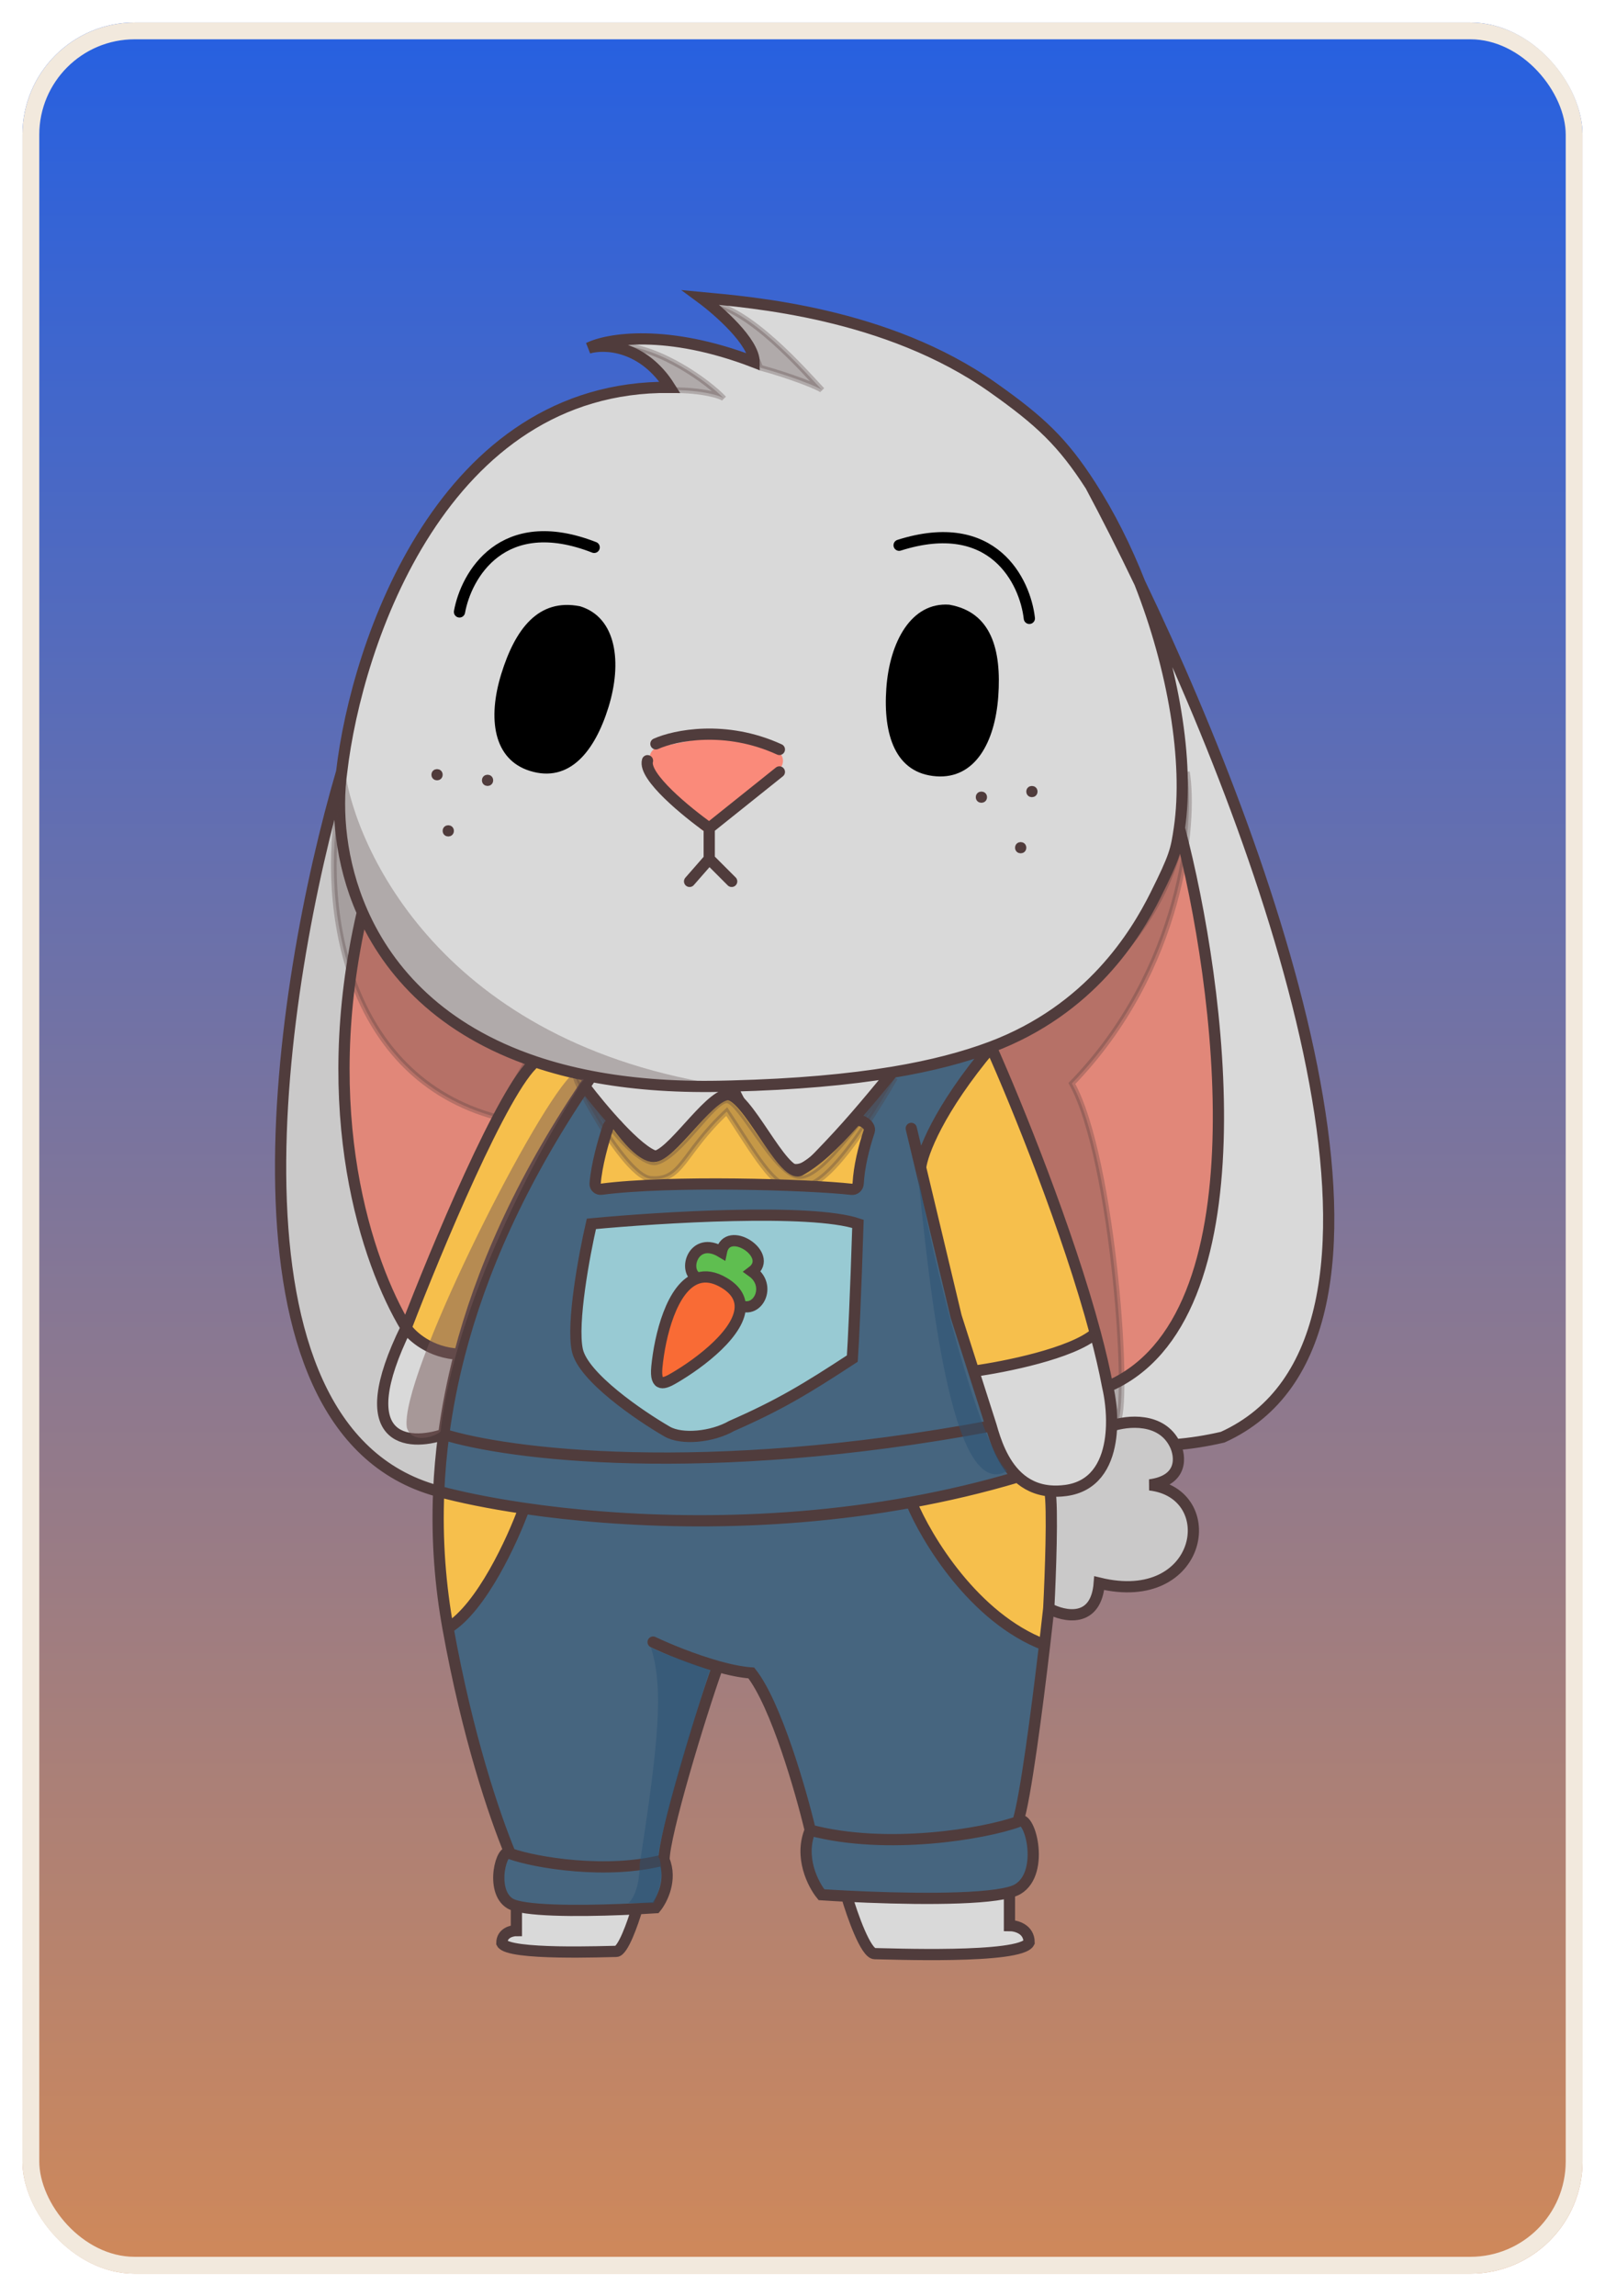 <svg width="286" height="409" viewBox="0 0 286 409" fill="none" xmlns="http://www.w3.org/2000/svg">
<g filter="url(#filter0_d_903_1913)">
<rect x="4" width="278" height="401" rx="20" fill="url(#paint0_linear_903_1913)"/>
<rect x="5.5" y="1.5" width="275" height="398" rx="18.5" stroke="#F2E9DD" stroke-width="3"/>
</g>
<path d="M119.379 68.999C78.98 68.599 63.546 114.499 60.88 137.499C59.931 144.317 60.606 153.523 64.571 162.5C69.277 173.157 78.618 183.492 95.379 189.132C98.457 190.168 101.784 191.045 105.379 191.737C112.08 193.027 119.709 193.673 128.379 193.499C129.053 193.486 129.719 193.471 130.379 193.453C141.756 193.157 151.175 192.31 159.05 191C166.015 189.842 171.774 188.321 176.613 186.5C194.275 179.854 202.379 166.5 205.879 159.5C209.379 152.5 209.587 151.434 210.163 147.5C211.902 135.629 209.08 118.979 203.103 103.825C200.09 97.544 197.128 91.713 194.34 86.5C189.35 78.753 185.379 75 176.879 68.999C158.022 55.687 133.713 53.833 124.879 53C128.046 55.333 134.379 60.9 134.379 64.5C118.779 58.5 108.213 60.333 104.879 62C107.713 61.166 114.579 61.4 119.379 68.999Z" fill="#D9D9D9"/>
<path d="M72.369 236.5C62.36 256.9 72.666 257.667 79.07 255.5C79.684 250.91 80.601 246.149 81.879 241.227C76.679 241.009 73.372 237.985 72.369 236.5Z" fill="#D9D9D9"/>
<path d="M189.879 265.5C194.945 264.839 197.11 261.016 197.811 256.767C197.961 255.855 198.044 254.924 198.074 254C198.157 251.409 197.821 248.877 197.379 247C196.824 244.037 196.074 240.837 195.184 237.5C191.028 241.1 178.994 243.5 173.496 244.25L176.613 254C177.354 256.631 178.618 260.527 181.379 263.069C182.823 264.398 184.676 265.358 187.077 265.573C187.939 265.65 188.871 265.632 189.879 265.5Z" fill="#D9D9D9"/>
<path d="M60.88 137.499C49.713 175.548 37.48 254.431 77.879 265.573C77.977 265.6 78.075 265.626 78.174 265.653C78.314 262.369 78.605 258.983 79.07 255.5C72.666 257.667 62.36 256.9 72.369 236.5C65.371 224.923 56.343 198.15 64.571 162.5C60.606 153.523 59.931 144.317 60.88 137.499Z" fill="#CAC9C9"/>
<path d="M210.163 147.5C217.568 175.667 225.379 235 197.379 247C197.821 248.877 198.157 251.409 198.074 254C200.842 253.056 206.979 252.401 209.379 257.334C212.063 257.128 214.895 256.695 217.879 256C256.421 238.514 228.029 155.787 203.103 103.825C209.08 118.979 211.902 135.629 210.163 147.5Z" fill="#D9D9D9"/>
<path d="M197.811 256.767C197.11 261.016 194.945 264.839 189.879 265.5C188.871 265.632 187.939 265.65 187.077 265.573C187.636 268.431 187.178 280.715 186.879 286.5C189.648 288 195.323 289.2 195.879 282C214.379 286.5 217.879 266 204.879 264.5C210.879 263.7 210.379 259.389 209.379 257.334C206.979 252.401 200.842 253.056 198.074 254C198.044 254.924 197.961 255.855 197.811 256.767Z" fill="#CAC9C9"/>
<path d="M109.805 347.595C110.991 347.595 112.77 342.536 113.511 340.007C106.365 340.368 95.97 340.569 92.019 339.503V343.889C91.154 343.889 89.425 344.334 89.425 346.112C90.537 348.336 108.323 347.595 109.805 347.595Z" fill="#D9D9D9"/>
<path d="M150.879 337.762C151.879 341.174 154.279 348 155.879 348C157.879 348 181.879 349 183.379 346C183.379 343.6 181.046 343 179.879 343V337.082C174.548 338.52 160.522 338.249 150.879 337.762Z" fill="#D9D9D9"/>
<path d="M210.163 147.5C209.587 151.434 209.379 152.5 205.879 159.5C202.379 166.5 194.275 179.854 176.613 186.5C181.199 196.789 190.305 219.212 195.184 237.5C196.074 240.837 196.824 244.037 197.379 247C225.379 235 217.568 175.667 210.163 147.5Z" fill="#E18779"/>
<path d="M144.379 326C157.979 329.6 175.379 326.667 181.379 324.5C182.701 320.536 184.795 304.481 186.141 293C173.551 288.2 165.054 274.06 162.379 267.59C135.794 272.435 110.561 271.196 93.379 268.675C91.351 274.283 85.802 286.4 79.831 290C83.332 309.432 88.102 323.368 90.907 330.179C95.354 331.785 108.249 333.958 118.328 331.29C118.328 326.89 124.546 306.225 127.879 296.837C129.998 297.431 132.083 297.872 133.879 298C138.279 303.6 142.713 319 144.379 326Z" fill="#46657F"/>
<path fill-rule="evenodd" clip-rule="evenodd" d="M176.613 254L173.496 244.25L170.379 234.5L164.051 208C164.316 205.5 167.2 197.7 176.613 186.5C171.774 188.321 166.015 189.842 159.05 191C153.891 197.234 151.001 200.721 145.879 206C144.879 207 142.779 209.2 140.379 208C137.579 207.2 132.546 197.969 130.379 193.453C127.379 197.636 120.479 206 116.879 206C113.679 205.2 107.079 197.333 104.179 193.499C92.602 210.689 85.661 226.667 81.879 241.227C80.601 246.149 79.684 250.91 79.07 255.5C90.163 259 125.2 263.6 176.613 254ZM102.879 240.5C101.84 235.7 104.113 223.5 105.379 218C117.713 216.833 144.479 215.2 152.879 218C152.479 230.8 152.046 239.667 151.879 242C143.601 247.414 138.927 250.248 130.379 254C126.879 256 121.474 256.5 118.879 255C113.979 252.167 103.919 245.3 102.879 240.5Z" fill="#46657F"/>
<path d="M170.379 234.5L173.496 244.25C178.994 243.5 191.028 241.1 195.184 237.5C190.305 219.212 181.199 196.789 176.613 186.5C167.2 197.7 164.316 205.5 164.051 208L170.379 234.5Z" fill="#F6BF4C"/>
<path d="M176.613 254C125.2 263.6 90.163 259 79.07 255.5C78.605 258.983 78.314 262.369 78.174 265.653C81.968 266.676 87.144 267.76 93.379 268.675C110.561 271.196 135.794 272.435 162.379 267.59C168.667 266.444 175.03 264.959 181.379 263.069C178.618 260.527 177.354 256.631 176.613 254Z" fill="#46657F"/>
<path d="M79.831 290C85.802 286.4 91.351 274.283 93.379 268.675C87.144 267.76 81.968 266.676 78.174 265.653C77.794 274.531 78.511 282.669 79.831 290Z" fill="#F6BF4C"/>
<path d="M118.328 331.29C108.249 333.958 95.354 331.785 90.907 330.179C89.425 328.697 87.202 336.849 90.907 339.072C91.178 339.234 91.554 339.377 92.019 339.503C95.97 340.569 106.365 340.368 113.511 340.007C114.734 339.945 115.862 339.879 116.846 339.813C117.957 338.454 119.81 334.848 118.328 331.29Z" fill="#46657F"/>
<path d="M181.379 324.5C175.379 326.667 157.979 329.6 144.379 326C142.379 330.8 144.879 335.667 146.379 337.5C147.707 337.589 149.229 337.678 150.879 337.762C160.522 338.249 174.548 338.52 179.879 337.082C180.507 336.912 181.014 336.719 181.379 336.5C186.379 333.5 183.379 322.5 181.379 324.5Z" fill="#46657F"/>
<path d="M186.879 286.5C187.178 280.715 187.636 268.431 187.077 265.573C184.676 265.358 182.823 264.398 181.379 263.069C175.03 264.959 168.667 266.444 162.379 267.59C165.054 274.06 173.551 288.2 186.141 293C186.425 290.577 186.676 288.359 186.879 286.5Z" fill="#F6BF4C"/>
<path d="M105.379 218C104.113 223.5 101.84 235.7 102.879 240.5C103.919 245.3 113.979 252.167 118.879 255C121.474 256.5 126.879 256 130.379 254C138.927 250.248 143.601 247.414 151.879 242C152.046 239.667 152.479 230.8 152.879 218C144.479 215.2 117.713 216.833 105.379 218Z" fill="#98CAD3"/>
<path d="M64.571 162.5C56.343 198.15 65.371 224.923 72.369 236.5C77.706 222.588 89.779 193.638 95.379 189.132C78.618 183.492 69.277 173.157 64.571 162.5Z" fill="#E18779"/>
<path d="M105.379 191.737C101.784 191.045 98.457 190.168 95.379 189.132C89.779 193.638 77.706 222.588 72.369 236.5C73.372 237.985 76.679 241.009 81.879 241.227C85.661 226.667 92.602 210.689 104.179 193.499C104.574 192.913 104.974 192.326 105.379 191.737Z" fill="#F6BF4C"/>
<path d="M128.379 193.499C119.709 193.673 112.08 193.027 105.379 191.737C104.974 192.326 104.574 192.913 104.179 193.499C107.079 197.333 113.679 205.2 116.879 206C120.479 206 127.379 197.636 130.379 193.453C129.719 193.471 129.053 193.486 128.379 193.499Z" fill="#D9D9D9"/>
<path d="M130.379 193.453C132.546 197.969 137.579 207.2 140.379 208C142.779 209.2 144.879 207 145.879 206C151.001 200.721 153.891 197.234 159.05 191C151.175 192.31 141.756 193.157 130.379 193.453Z" fill="#D9D9D9"/>
<path d="M60.88 137.499C63.546 114.499 78.98 68.599 119.379 68.999C114.579 61.4 107.713 61.166 104.879 62C108.213 60.333 118.779 58.5 134.379 64.5C134.379 60.9 128.046 55.333 124.879 53C133.713 53.833 158.022 55.687 176.879 68.999C185.379 75 189.35 78.753 194.34 86.5M60.88 137.499C49.713 175.548 37.48 254.431 77.879 265.573C77.977 265.6 78.075 265.626 78.174 265.653M60.88 137.499C59.931 144.317 60.606 153.523 64.571 162.5M194.34 86.5C197.128 91.713 200.09 97.544 203.103 103.825M194.34 86.5C197.72 91.746 200.673 97.662 203.103 103.825M162.379 201L164.051 208M210.163 147.5C209.587 151.434 209.379 152.5 205.879 159.5C202.379 166.5 194.275 179.854 176.613 186.5M210.163 147.5C217.568 175.667 225.379 235 197.379 247M210.163 147.5C211.902 135.629 209.08 118.979 203.103 103.825M197.379 247C196.824 244.037 196.074 240.837 195.184 237.5M197.379 247C197.821 248.877 198.157 251.409 198.074 254M176.613 186.5C181.199 196.789 190.305 219.212 195.184 237.5M176.613 186.5C167.2 197.7 164.316 205.5 164.051 208M176.613 186.5C171.774 188.321 166.015 189.842 159.05 191M176.613 254L173.496 244.25M176.613 254C125.2 263.6 90.163 259 79.07 255.5M176.613 254C177.354 256.631 178.618 260.527 181.379 263.069M173.496 244.25L170.379 234.5L164.051 208M173.496 244.25C178.994 243.5 191.028 241.1 195.184 237.5M198.074 254C198.044 254.924 197.961 255.855 197.811 256.767C197.11 261.016 194.945 264.839 189.879 265.5C188.871 265.632 187.939 265.65 187.077 265.573M198.074 254C200.842 253.056 206.979 252.401 209.379 257.334M209.379 257.334C212.063 257.128 214.895 256.695 217.879 256C256.421 238.514 228.029 155.787 203.103 103.825M209.379 257.334C210.379 259.389 210.879 263.7 204.879 264.5C217.879 266 214.379 286.5 195.879 282C195.323 289.2 189.648 288 186.879 286.5M186.879 286.5C187.178 280.715 187.636 268.431 187.077 265.573M186.879 286.5C186.676 288.359 186.425 290.577 186.141 293M181.379 324.5C175.379 326.667 157.979 329.6 144.379 326M181.379 324.5C183.379 322.5 186.379 333.5 181.379 336.5C181.014 336.719 180.507 336.912 179.879 337.082M181.379 324.5C182.701 320.536 184.795 304.481 186.141 293M187.077 265.573C184.676 265.358 182.823 264.398 181.379 263.069M144.379 326C142.379 330.8 144.879 335.667 146.379 337.5C147.707 337.589 149.229 337.678 150.879 337.762M144.379 326C142.713 319 138.279 303.6 133.879 298C132.083 297.872 129.998 297.431 127.879 296.837M150.879 337.762C151.879 341.174 154.279 348 155.879 348C157.879 348 181.879 349 183.379 346C183.379 343.6 181.046 343 179.879 343V337.082M150.879 337.762C160.522 338.249 174.548 338.52 179.879 337.082M64.571 162.5C56.343 198.15 65.371 224.923 72.369 236.5M64.571 162.5C69.277 173.157 78.618 183.492 95.379 189.132M90.907 330.179C88.102 323.368 83.332 309.432 79.831 290M90.907 330.179C95.354 331.785 108.249 333.958 118.328 331.29M90.907 330.179C89.425 328.697 87.202 336.849 90.907 339.072C91.178 339.234 91.554 339.377 92.019 339.503M105.379 191.737C112.08 193.027 119.709 193.673 128.379 193.499C129.053 193.486 129.719 193.471 130.379 193.453M105.379 191.737C101.784 191.045 98.457 190.168 95.379 189.132M105.379 191.737C104.974 192.326 104.574 192.913 104.179 193.499M79.07 255.5C72.666 257.667 62.36 256.9 72.369 236.5M79.07 255.5C79.684 250.91 80.601 246.149 81.879 241.227M79.07 255.5C78.605 258.983 78.314 262.369 78.174 265.653M72.369 236.5C77.706 222.588 89.779 193.638 95.379 189.132M72.369 236.5C73.372 237.985 76.679 241.009 81.879 241.227M81.879 241.227C85.661 226.667 92.602 210.689 104.179 193.499M104.179 193.499C107.079 197.333 113.679 205.2 116.879 206C120.479 206 127.379 197.636 130.379 193.453M130.379 193.453C132.546 197.969 137.579 207.2 140.379 208C142.779 209.2 144.879 207 145.879 206C151.001 200.721 153.891 197.234 159.05 191M130.379 193.453C141.756 193.157 151.175 192.31 159.05 191M181.379 263.069C175.03 264.959 168.667 266.444 162.379 267.59M93.379 268.675C91.351 274.283 85.802 286.4 79.831 290M93.379 268.675C110.561 271.196 135.794 272.435 162.379 267.59M93.379 268.675C87.144 267.76 81.968 266.676 78.174 265.653M79.831 290C78.511 282.669 77.794 274.531 78.174 265.653M162.379 267.59C165.054 274.06 173.551 288.2 186.141 293M116.379 292.5C118.757 293.632 123.394 295.579 127.879 296.837M127.879 296.837C124.546 306.225 118.328 326.89 118.328 331.29M118.328 331.29C119.81 334.848 117.957 338.454 116.846 339.813C115.862 339.879 114.734 339.945 113.511 340.007M113.511 340.007C112.77 342.536 110.991 347.595 109.805 347.595C108.323 347.595 90.537 348.336 89.425 346.112C89.425 344.334 91.154 343.889 92.019 343.889V339.503M113.511 340.007C106.365 340.368 95.97 340.569 92.019 339.503M105.379 218C104.113 223.5 101.84 235.7 102.879 240.5C103.919 245.3 113.979 252.167 118.879 255C121.474 256.5 126.879 256 130.379 254C138.927 250.248 143.601 247.414 151.879 242C152.046 239.667 152.479 230.8 152.879 218C144.479 215.2 117.713 216.833 105.379 218Z" stroke="#503C3C" stroke-width="2" stroke-linecap="round"/>
<path d="M117.047 243.51C116.689 247.258 118.439 246.44 120.047 245.509C124.854 242.726 132.158 237.139 131.901 232.509C131.819 231.04 130.975 229.666 129.047 228.51C127.256 227.435 125.699 227.243 124.353 227.67C119.688 229.15 117.565 238.077 117.047 243.51Z" fill="#F96B35"/>
<path d="M124.353 227.67C125.699 227.243 127.256 227.435 129.047 228.51C130.975 229.666 131.819 231.04 131.901 232.509C135.046 234.009 137.546 229.017 134.046 226.517C138.046 223.519 129.546 218.018 128.546 223.017C123.546 220.017 121.546 226.509 124.353 227.67Z" fill="#5FBE50"/>
<path d="M124.353 227.67C119.688 229.15 117.565 238.077 117.047 243.51C116.689 247.258 118.439 246.44 120.047 245.509C124.854 242.726 132.158 237.139 131.901 232.509M124.353 227.67C125.699 227.243 127.256 227.435 129.047 228.51C130.975 229.666 131.819 231.04 131.901 232.509M124.353 227.67C121.546 226.509 123.546 220.017 128.546 223.017C129.546 218.018 138.046 223.519 134.046 226.517C137.546 229.017 135.046 234.009 131.901 232.509" stroke="#503C3C" stroke-width="2"/>
<path d="M108.432 125.953C105.983 133.867 101.46 139.497 94.445 137.326C87.879 135.295 86.877 127.955 89.326 120.041C91.775 112.127 95.879 106.499 103.379 107.998C109.879 109.999 110.881 118.039 108.432 125.953Z" fill="black"/>
<path d="M157.936 122.617C157.352 130.881 159.53 137.767 166.855 138.284C173.711 138.768 177.303 132.29 177.886 124.026C178.469 115.762 176.682 109.03 169.148 107.712C162.365 107.223 158.519 114.354 157.936 122.617Z" fill="black"/>
<path d="M81.879 109.001C83.046 102.501 89.479 91.101 105.879 97.501" stroke="black" stroke-width="2" stroke-linecap="round"/>
<path d="M183.422 110.149C182.678 103.587 176.995 91.795 160.216 97.121" stroke="black" stroke-width="2" stroke-linecap="round"/>
<circle cx="77.879" cy="138" r="0.5" fill="black" stroke="#503C3C"/>
<circle cx="1" cy="1" r="0.5" transform="matrix(-1 0 0 1 184.879 140)" fill="black" stroke="#503C3C"/>
<circle cx="79.879" cy="148" r="0.5" fill="black" stroke="#503C3C"/>
<circle cx="1" cy="1" r="0.5" transform="matrix(-1 0 0 1 182.879 150)" fill="black" stroke="#503C3C"/>
<circle cx="86.879" cy="139" r="0.5" fill="black" stroke="#503C3C"/>
<circle cx="1" cy="1" r="0.5" transform="matrix(-1 0 0 1 175.879 141)" fill="black" stroke="#503C3C"/>
<path d="M127.558 147.626C126.751 148.384 125.481 148.342 124.726 147.533L118.16 140.494C118.013 140.337 117.893 140.158 117.803 139.962L115.929 135.865C115.393 134.693 116.089 133.327 117.352 133.073L127.252 131.075C127.498 131.025 127.751 131.023 127.998 131.067L135.959 132.484C136.179 132.523 136.391 132.599 136.586 132.708L138.499 133.78C139.678 134.441 139.876 136.057 138.89 136.983L127.558 147.626Z" fill="#FA8A7A"/>
<path d="M126.379 147.5C122.379 144.667 114.579 138.3 115.379 135.5M126.379 147.5L138.879 137.5M126.379 147.5V153M126.379 153L122.879 157M126.379 153L130.379 157" stroke="#503C3C" stroke-width="2" stroke-linecap="round"/>
<path d="M116.879 132.498C120.213 130.998 129.279 129.098 138.879 133.498" stroke="#503C3C" stroke-width="2" stroke-linecap="round"/>
<path d="M110.096 200.57C109.616 199.92 108.601 200.032 108.343 200.798C107.468 203.398 106.297 207.594 106.048 210.834C106.001 211.446 106.546 211.915 107.155 211.835C119.245 210.244 144.066 210.984 151.74 211.85C152.349 211.919 152.884 211.447 152.918 210.834C153.088 207.805 153.883 204.528 154.888 201.503C155.27 200.354 153.042 198.957 152.234 199.859C148.403 204.132 145.545 206.806 142.5 208.5C139.374 209.746 133 194.5 129.5 195C126 195.5 119.5 206 116.5 206C114.42 206 111.618 202.634 110.096 200.57Z" fill="#F6BF4C" stroke="#503C3C" stroke-width="2"/>
<path d="M114 332C117.311 310.62 118.313 300.783 116 293.5C117.765 294.346 119.369 294.941 121.617 295.75C124.291 296.712 126.5 297.5 126.5 297.5C125.467 300.326 116.006 331.129 117.5 331C118.474 334.638 117.148 337.334 116.5 339H112C113.6 337.4 114 334.167 114 332Z" fill="#2A5375" fill-opacity="0.5"/>
<path d="M163.5 208.5C165.601 229.174 169.5 268 179.5 262C174.624 257.944 165.951 224.134 163.5 208.5Z" fill="#2A5375" fill-opacity="0.5"/>
<path d="M72.531 254.419C73.565 257.331 77.659 255.83 78.5 255C80.94 232.518 96.249 203.98 104.045 192.271C101.5 191.999 103 192.356 101.5 191.856C94.4 199.364 71.116 245.625 72.497 254.286C72.504 254.333 72.516 254.374 72.531 254.419Z" fill="#775959" fill-opacity="0.5"/>
<path d="M130 193.5C105.833 195.333 58.3 186.7 61.5 137.5C63.343 150.655 78.409 186.103 130 193.5Z" fill="#503C3C" fill-opacity="0.3"/>
<path d="M88.5 199C61.7 191.8 57 161.833 60.5 142.5C58.9 170.5 82.166 185.167 94 189C90.5 195 91.5 193 88.5 199Z" fill="#503C3C" fill-opacity="0.3" stroke="#503C3C" stroke-opacity="0.3"/>
<path d="M211.5 137.5C213.1 165.5 187.834 182.667 176 186.5C183.662 202.538 197.251 239.59 199 253.5C201.5 251.5 198.5 206.5 191 193C210.677 172.699 213.001 146.41 211.5 137.5Z" fill="#503C3C" fill-opacity="0.3" stroke="#503C3C" stroke-opacity="0.3"/>
<path d="M120 69.5C118.4 65.1 113 62.333 110.5 61.5C117.7 61.9 126.167 68 129 71C128.5 70.5 125.2 69.5 120 69.5Z" fill="#503C3C" fill-opacity="0.3" stroke="#503C3C" stroke-opacity="0.3"/>
<path d="M135.5 65.5C133.9 61.1 128.5 54.833 126 54C133.2 54.4 143.667 66.5 146.5 69.5C146 69 141 67 135.5 65.5Z" fill="#503C3C" fill-opacity="0.3" stroke="#503C3C" stroke-opacity="0.3"/>
<path d="M116 209.999C110.4 209.599 98 183.999 104.5 194.499C111 204.999 115.526 207.475 117 206.999C121.234 205.85 127.013 196.017 129.5 195.999C131.986 195.981 138.2 209.499 142.5 209.499C146.799 209.499 154 197.999 159.5 191.999C145.5 215.999 142.5 210.999 140 210.999C137.5 210.999 133.5 203.999 129.5 197.999C121.5 205.499 121.6 210.399 116 209.999Z" fill="#503C3C" fill-opacity="0.3" stroke="#503C3C" stroke-opacity="0.3"/>
<defs>
<filter id="filter0_d_903_1913" x="0" y="0" width="286" height="409" filterUnits="userSpaceOnUse" color-interpolation-filters="sRGB">
<feFlood flood-opacity="0" result="BackgroundImageFix"/>
<feColorMatrix in="SourceAlpha" type="matrix" values="0 0 0 0 0 0 0 0 0 0 0 0 0 0 0 0 0 0 127 0" result="hardAlpha"/>
<feOffset dy="4"/>
<feGaussianBlur stdDeviation="2"/>
<feComposite in2="hardAlpha" operator="out"/>
<feColorMatrix type="matrix" values="0 0 0 0 0 0 0 0 0 0 0 0 0 0 0 0 0 0 0.25 0"/>
<feBlend mode="normal" in2="BackgroundImageFix" result="effect1_dropShadow_903_1913"/>
<feBlend mode="normal" in="SourceGraphic" in2="effect1_dropShadow_903_1913" result="shape"/>
</filter>
<linearGradient id="paint0_linear_903_1913" x1="143" y1="0" x2="143" y2="512" gradientUnits="userSpaceOnUse">
<stop stop-color="#2660E1"/>
<stop offset="1" stop-color="#FF9434"/>
</linearGradient>
</defs>
</svg>

